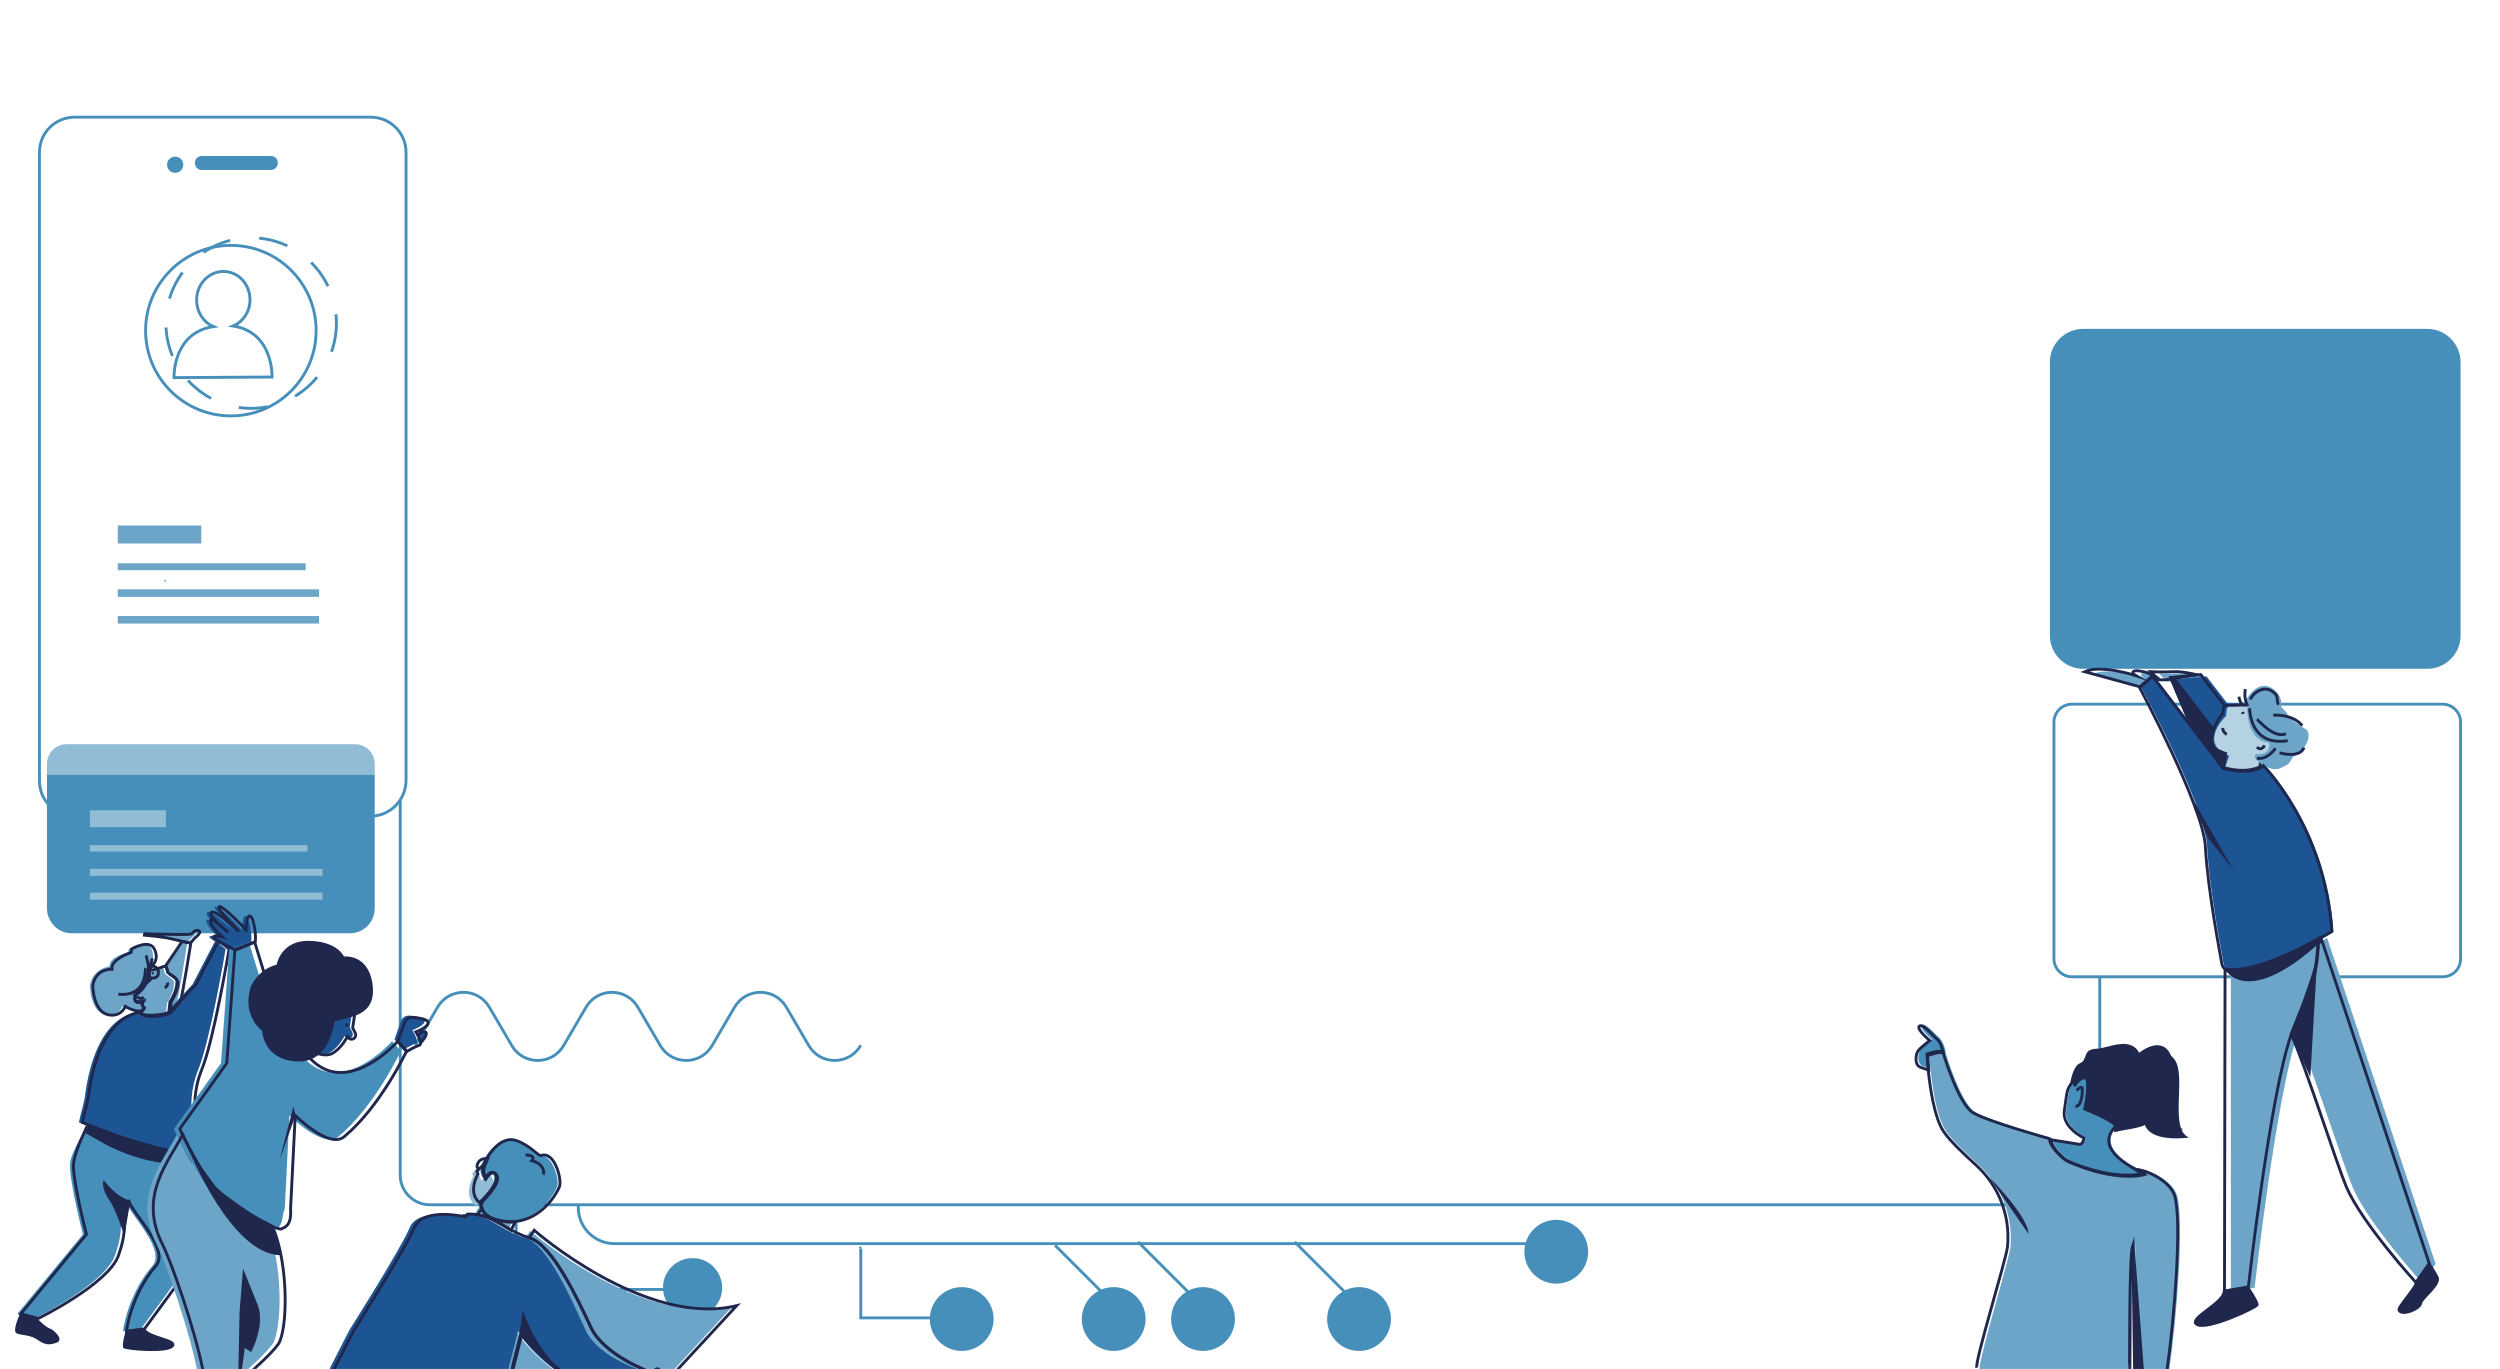 <?xml version="1.0" encoding="utf-8"?>
<!-- Generator: Adobe Illustrator 25.2.0, SVG Export Plug-In . SVG Version: 6.00 Build 0)  -->
<svg version="1.1" id="Layer_1" xmlns="http://www.w3.org/2000/svg" xmlns:xlink="http://www.w3.org/1999/xlink" x="0px" y="0px"
	 viewBox="0 0 431 236" style="enable-background:new 0 0 431 236;" xml:space="preserve">
<style type="text/css">
	.st0{fill:none;stroke:#468FBA;stroke-width:0.5;stroke-miterlimit:10;}
	.st1{clip-path:url(#SVGID_2_);}
	.st2{fill:#468FBA;}
	.st3{fill:none;stroke:#468FBA;stroke-width:0.5;stroke-miterlimit:10;stroke-dasharray:5.047;}
	.st4{fill:#6CA5C8;}
	.st5{opacity:0.1;fill:none;stroke:#468FBA;stroke-width:0.5;stroke-miterlimit:10;}
	.st6{fill:#91BCD6;}
	.st7{fill:#1D5493;}
	.st8{fill:none;stroke:#20274D;stroke-width:0.5;stroke-miterlimit:10;}
	.st9{fill:#B5D2E3;}
	.st10{fill:#20274D;}
	.st11{fill:#20274D;stroke:#20274D;stroke-width:0.338;stroke-miterlimit:10;}
	.st12{fill:#20274D;stroke:#20274D;stroke-width:0.296;stroke-miterlimit:10;}
	.st13{fill:#20274D;stroke:#20274D;stroke-width:0.643;stroke-miterlimit:10;}
</style>
<path id="Path_87_" class="st0" d="M362,168.4v33.9c0,3-2.4,5.4-5.4,5.4H74.1c-2.8,0-5.1-2.3-5.1-5.1v-64.7"/>
<path id="Path_85_" class="st0" d="M148.4,180.2c-2,3.5-7,3.5-9,0l-3.8-6.5c-2-3.5-7-3.5-9,0l-3.8,6.5c-2,3.5-7,3.5-9,0l-3.8-6.5
	c-2-3.5-7-3.5-9,0l-3.8,6.5c-2,3.5-7,3.5-9,0l-3.8-6.5c-2-3.5-7-3.5-9,0l-3.8,6.5"/>
<g>
	<defs>
		<rect id="SVGID_1_" x="-3.6" y="14.8" width="435.2" height="221.4"/>
	</defs>
	<clipPath id="SVGID_2_">
		<use xlink:href="#SVGID_1_"  style="overflow:visible;"/>
	</clipPath>
	<g class="st1">
		<g>
			<path class="st2" d="M28.4,100c0.1,0,0.2,0,0.2,0.2c0,0.1-0.1,0.1-0.1,0.1c-0.1,0-0.2-0.1-0.2-0.2C28.3,100,28.4,100,28.4,100z"
				/>
			<path class="st0" d="M421.1,168.4h-63.9c-1.7,0-3.1-1.4-3.1-3.1v-40.8c0-1.7,1.4-3.1,3.1-3.1h63.9c1.7,0,3.1,1.4,3.1,3.1v40.8
				C424.2,167.1,422.8,168.4,421.1,168.4z"/>
			<g>
				<circle class="st2" cx="30.2" cy="28.4" r="1.4"/>
				<path class="st2" d="M46.7,29.3H34.8c-0.7,0-1.2-0.5-1.2-1.2v0c0-0.7,0.5-1.2,1.2-1.2h11.9c0.7,0,1.2,0.5,1.2,1.2v0
					C47.9,28.8,47.3,29.3,46.7,29.3z"/>
			</g>
			<circle class="st3" cx="43.3" cy="55.7" r="14.7"/>
			<g>
				<rect x="20.3" y="97.1" class="st4" width="32.4" height="1.2"/>
			</g>
			<g>
				<rect x="20.3" y="101.6" class="st4" width="34.7" height="1.3"/>
			</g>
			<g>
				<rect x="20.3" y="106.2" class="st4" width="34.7" height="1.3"/>
			</g>
			<g>
				<rect x="20.3" y="90.6" class="st4" width="14.4" height="3.1"/>
			</g>
			<circle class="st0" cx="39.8" cy="57" r="14.7"/>
			<g>
				<path class="st0" d="M40.2,56.2c1.7-0.7,2.9-2.5,2.9-4.5c0-2.7-2-4.9-4.6-4.9c-2.5,0-4.6,2.2-4.6,4.9c0,2.1,1.2,3.9,2.9,4.6
					c-7.1,1.1-6.8,8.8-6.8,8.8L46.9,65C46.9,65,47.2,57.3,40.2,56.2z"/>
				<path class="st5" d="M40.2,56.2c1.7-0.7,2.9-2.5,2.9-4.5c0-2.7-2-4.9-4.6-4.9c-2.5,0-4.6,2.2-4.6,4.9c0,2.1,1.2,3.9,2.9,4.6
					c-7.1,1.1-6.8,8.8-6.8,8.8L46.9,65C46.9,65,47.2,57.3,40.2,56.2z"/>
			</g>
			<path class="st2" d="M418.5,115.3h-59.4c-3.1,0-5.7-2.6-5.7-5.7V62.4c0-3.1,2.6-5.7,5.7-5.7h59.4c3.1,0,5.7,2.6,5.7,5.7v47.2
				C424.2,112.7,421.6,115.3,418.5,115.3z"/>
			<path class="st0" d="M63.9,140.7h-51c-3.4,0-6.1-2.7-6.1-6.1V26.3c0-3.4,2.7-6.1,6.1-6.1h51c3.4,0,6.1,2.7,6.1,6.1v108.2
				C70,137.9,67.3,140.7,63.9,140.7z"/>
		</g>
		<g>
			<g>
				<g>
					<path class="st2" d="M12.3,160.9h48c2.4,0,4.3-1.9,4.3-4.3v-23.1H8.1v23.1C8.1,158.9,10,160.9,12.3,160.9z"/>
					<path class="st6" d="M8.1,131.7v1.8h56.5v-1.8c0-1.9-1.5-3.4-3.4-3.4H11.5C9.6,128.3,8.1,129.8,8.1,131.7z"/>
				</g>
				<g>
					<rect x="15.5" y="145.7" class="st6" width="37.5" height="1.1"/>
				</g>
				<g>
					<rect x="15.5" y="149.8" class="st6" width="40.1" height="1.2"/>
				</g>
				<g>
					<rect x="15.5" y="153.9" class="st6" width="40.1" height="1.2"/>
				</g>
				<g>
					<rect x="15.5" y="139.7" class="st6" width="13.1" height="2.9"/>
				</g>
			</g>
		</g>
		<path class="st2" d="M148.3,215.3c-0.1,0-0.2-0.1-0.2-0.2c0-0.2,0.2-0.2,0.3-0.2c0.1,0,0.2,0.1,0.1,0.2
			C148.6,215.2,148.5,215.3,148.3,215.3z"/>
		<circle class="st2" cx="207.4" cy="227.4" r="5.5"/>
		<circle class="st2" cx="192" cy="227.4" r="5.5"/>
		<circle class="st2" cx="119.4" cy="222" r="5.1"/>
		<circle class="st2" cx="268.3" cy="215.8" r="5.5"/>
		<path class="st0" d="M263.3,214.4H105.9c-3.4,0-6.2-2.8-6.2-6.2v-0.5"/>
		<line class="st0" x1="206.6" y1="224.5" x2="196.2" y2="214.1"/>
		<circle class="st2" cx="234.3" cy="227.4" r="5.5"/>
		<line class="st0" x1="233.6" y1="224.5" x2="223.2" y2="214.1"/>
		<line class="st0" x1="192.3" y1="225.1" x2="181.9" y2="214.7"/>
		<circle class="st2" cx="165.8" cy="227.4" r="5.5"/>
		<polyline class="st0" points="163.7,227.2 148.4,227.2 148.4,215.3 		"/>
		<g>
			<g>
				<path class="st4" d="M372.5,116.9c0,0-0.3-0.5-2.1-0.8s-1.2,0.5-1.2,0.5l0.5,0.3c0,0-6.1-2-8.9-0.7l9.5,2.6L372.5,116.9z"/>
				<path class="st4" d="M380,116.6c0,0-2.4-0.6-4-0.5c-1.6,0.1-3.8,0-3.8,0l1.4,1.4l1.2,0L380,116.6z"/>
				<path class="st4" d="M384.6,167.1c2.2,1.7,9.6-1.7,14.3-4.2c0.6-0.3,1.1-0.6,1.6-0.8c0.2-0.1,0.5-0.3,0.7-0.4l18.7,56.2
					l-2.3,3.3c0,0-9.3-10.2-12-16.5c-1.6-3.8-7.1-21-9.5-26.3c-3.6,10-7.4,43.6-7.4,43.6l-4.1,0.7L384.6,167.1z"/>
				<g>
					<path class="st7" d="M384.3,132.7l-5.6-7.3c-0.7-1.6-3.5-8.3-3.5-8.3l5.2-0.5l6.7,8.7l3,7.5
						C387.8,133.7,384.3,132.7,384.3,132.7z"/>
					<path class="st7" d="M369.2,118.6l2.2-2l6.6,8.6l5.6,7.3c0,0,3.6,1,5.9,0.1c0.4-0.1,0.7-0.3,1-0.6c0,0,10.6,10.6,11.8,28.6
						c0,0-18.3,11.1-19,5.3c-0.1-0.8-2.4-12.2-2.8-20.1C380.1,138.8,369.2,118.6,369.2,118.6z"/>
					<path class="st8" d="M383.3,132.4l-5.6-7.3c-0.7-1.6-3.5-8.3-3.5-8.3l5.2-0.5l6.7,8.7l3,7.5
						C386.8,133.3,383.3,132.4,383.3,132.4z"/>
					<path class="st7" d="M389.3,121.2l-4.8,0.1c0,0-1.1-0.6-1.1,1.8c0,0-3.4,3.6-1.7,6c0.4,0.5,0.9,0.6,2,1l-0.4,2.4l6.3-0.1
						l1.8-2.3c0,0,1.5-4.5,1.5-4.7C392.8,125,389.3,121.2,389.3,121.2z"/>
					<path class="st9" d="M389.7,121.5l-4.8,0.1c0,0-1.1-0.6-1.1,1.8c0,0-5,4.7,0.5,6.9l-0.8,2.3c0,0,3.1,0.3,4.1,0.3
						c0.6,0,2-0.6,2-0.6l1.3-2.3c0,0,2.4-4.3,2.3-4.5S389.7,121.5,389.7,121.5z"/>
					<path class="st8" d="M383.9,126.6c0,0-0.7-0.3-0.7-1.1"/>
					
						<ellipse transform="matrix(0.941 -0.339 0.339 0.941 -18.812 138.224)" class="st10" cx="386.6" cy="123" rx="0.3" ry="0.2"/>
					<path class="st8" d="M389.9,130.3l-0.3,1.9c0,0-2.3,1.3-6.3,0.1l0.4-2.4c-0.9-0.4-1.9-0.5-2.2-1.4c-0.6-1.6,0.4-3.9,1.7-5.5
						c0,0,0.1-1.5,0.6-1.4c0,0,2.7,0,2.9-0.1c2.9-1.3,4.5,0.3,5.3,2.4c0.5,1.3,0,2.7-1,3.8"/>
					<path class="st8" d="M390.4,128.5c0,0-0.5,1.1-1.3,0.3"/>
					<path class="st4" d="M387.4,121.5c0,0-0.3,6.4,3.8,6.5c0,0,0.5,2-1.8,2c-2.3,0,1.8,3.5,3.8,2.4l0.8-0.4c0.4-0.2,0.8-0.5,1-1
						l0.3-0.5c0,0,2.3-1.2,2-1.5c-0.2-0.3,0.6-0.8,0.7-2c0.1-1.2-0.7-1.4-0.7-1.4s-3-2-2.9-2.3s-1.1-1.4-1.1-1.4s0.1-1.4-0.5-2.2
						c-1.2-1.7-3.8-2.8-6.1,1.9L387.4,121.5z"/>
					<path class="st8" d="M386,120.1c0,0,0.2,1.9,1.4,1.4c0,0-0.6-1.1-0.3-2.7"/>
					<path class="st8" d="M388,120.6c0.2-1,2.6-3,4.4-0.8c0.3,0.4,0.1,1.1,0.4,1.7"/>
					<path class="st8" d="M387.8,122.1c0.1,0.2,0,6.6,6.6,5.6"/>
					<path class="st8" d="M389.1,124c0.2,0.1,2.9,3.4,5,2.5"/>
					<path class="st8" d="M392.3,129c-0.2,0.3-1.6,2.1-3.2,1.7"/>
					<path class="st8" d="M391.9,123.3c0,0,3.3-0.3,5,1.8"/>
					<path class="st8" d="M393,129.8c0.4,0.1,3.5,0.9,4.2-0.9"/>
					<path class="st8" d="M368.9,118.6l2.2-2l6.6,8.6l5.6,7.3c0,0,3.6,1,5.9,0.1c0.4-0.1,0.7-0.3,1-0.6c0,0,10.6,10.6,11.8,28.6
						c0,0-18.3,11.1-19,5.3c-0.1-0.8-2.4-12.2-2.8-20.1C379.7,138.8,368.9,118.6,368.9,118.6z"/>
				</g>
				<path class="st8" d="M371.1,116.5c0,0-0.3-0.5-2.1-0.8c-1.8-0.3-1.2,0.5-1.2,0.5l0.5,0.3c0,0-6.1-2-8.9-0.7l9.5,2.6L371.1,116.5
					z"/>
				<path class="st8" d="M378.6,116.3c0,0-2.4-0.6-4-0.5c-1.6,0.1-3.8,0-3.8,0l1.4,1.4l1.2,0L378.6,116.3z"/>
				<g>
					<path class="st8" d="M399.6,162.2c-0.1,0-0.2-0.2-0.2-0.2c0.2-0.1,0.5-0.3,0.7-0.4l18.7,56.2l-2.3,3.3c0,0-9.3-10.2-12-16.5
						c-1.6-3.8-7.1-21-9.5-26.3c0.4-1.1,0.8-2,1.2-2.7C399.7,169.3,399.6,162.2,399.6,162.2z"/>
					<path class="st8" d="M383.6,167.1c2.2,1.7,9.6-1.7,14.3-4.2c0.6-0.3,1.1-0.6,1.6-0.8c0,0,0.1,0.2,0.2,0.2c0,0,0.1,7.1-3.5,13.4
						c-0.4,0.6-0.8,1.6-1.2,2.7c-3.6,10-7.4,43.6-7.4,43.6l-4.1,0.7L383.6,167.1z"/>
					<path class="st11" d="M387.5,221.8c0,0,1.9,2.8,1.7,3.2c-0.2,0.5-8.7,4.5-10.5,3.4c-1.8-1.1,4.7-3.7,4.7-5.9L387.5,221.8z"/>
					<path class="st11" d="M418.8,217.8c0,0,1,1.5,1.4,2.3c0.8,1.3-2.7,3.7-2.8,4.6s-2.5,1.9-3.3,1.6c0,0-1.1-0.1-0.3-1.2
						c0.8-1.2,2.7-3.4,2.7-4L418.8,217.8z"/>
				</g>
			</g>
			<path class="st10" d="M378,137.7l7.1,12.4c0,0-2.3-3-4.4-5.6C380.2,143.7,378,137.7,378,137.7z"/>
			<path class="st10" d="M374,116.6l3.5,8.3l5.6,7.3l0.4-2.4c0,0-1.9-0.4-2.2-1.4c-0.3-1.1,0.3-3,0.3-3l-6.8-8.8L374,116.6z"/>
			<path class="st10" d="M394.8,178l3.5,7.7l1.2-20.7c0,0-2,6.6-3.6,10.3C395.4,176.5,395.3,177.9,394.8,178z"/>
			<path class="st10" d="M383.4,166.8c0,0,3.3,7.4,16.1-3.9l1.1-0.5l-0.7-1C399.9,161.4,389,167.9,383.4,166.8z"/>
		</g>
		<polyline class="st0" points="117.7,222.3 88.9,222.3 89,208.9 		"/>
		<g>
			<path class="st4" d="M28.4,167.8c0,0-0.1-0.9-0.4-1c0,0-0.1,0-0.2,0c0,0-1.9,0.7-2.1,0.6c-0.2-0.1-0.5-0.2-0.7-0.2
				c0.1,1.4-0.3,3.2-2.3,4.6c0,0,0.1,0.1,0.1,0.1c0,0-0.3,0.8,0.2,1c0,0,0,0,0,0c0,0,0,0,0.1,0c0,0,0,0,0.1,0c0,0,0.1,0,0.1,0
				c0.2,0,0.5,0,0.8-0.1c0,0-0.4,0.6,0.2,1.1l0,0l-0.1,0.2l-0.4,0.9c0,0,0.1,0.1,0.4,0.1c0.6,0.2,2.7,0.2,4.4-0.3l0.2-1.9
				c0.3-0.4,1.2-2,1.2-3.3C30.2,168.8,28.8,168.4,28.4,167.8z"/>
			<path class="st4" d="M31.4,162.3l-2.9,4.3c0.3,0.2,0.4,1,0.4,1c0.4,0.5,1.8,1,1.8,1.9c0,1.3-1,2.9-1.2,3.3l-0.2,1.9
				c-1.7,0.5-3.8,0.5-4.4,0.3l0,0c1.8,0.6,4.4-0.3,4.4-0.3l1.1-1.4c0.4-1.3,1.9-10.8,1.9-10.8L31.4,162.3z"/>
			<path class="st4" d="M28.7,161.8l3.5,0.8l0.8-0.9c0,0,1.7-1.3,0.3-1.3c-0.4,0-0.9,0.6-0.9,0.6l-0.7,0.1c0,0-0.3,0-1.9,0
				c-0.9,0-4.7-0.1-4.7-0.1c-0.1-0.1-0.2,0.1-0.2,0.3C25,161.3,28.1,161.6,28.7,161.8z"/>
			<path class="st7" d="M38.9,163.6l-1.8-1.4l-3.9,7.5l-4.7,5c0,0-2.7,0.9-4.4,0.3c-0.3-0.1-0.5-0.2-0.8-0.4c0,0-6.7,0.3-8.6,14
				c-0.2,1.7-0.7,2.9-1.1,4.9c0,0,20,8.4,20.3,4c0-0.6-2.2-6.9,0.2-12.9C36.2,179.7,38.9,163.6,38.9,163.6z"/>
			<path class="st4" d="M26.2,163.8c-0.8-2.1-4-0.2-4-0.2l-0.1,0.6c0,0-3.4,0.7-3.2,2.4c0,0-2.9,0.3-3.4,3.3c0,0,0,4.8,3,5.1
				c2,0.2,2.6-1.5,2.6-1.5s2.3,1.4,3.2,0.5l0.1-0.2l0,0c-0.6-0.5-0.2-1.1-0.2-1.1c-0.4,0.1-0.6,0.2-0.8,0.1c-0.1,0-0.1,0-0.1,0
				c0,0,0,0-0.1,0c0,0-0.1,0-0.1,0c0,0,0,0,0,0c0,0-0.1,0-0.1-0.1c-0.4-0.3-0.1-1-0.1-1c0,0-0.1-0.1-0.1-0.1
				c2.1-1.4,2.4-3.2,2.3-4.6c0,0,0-0.1,0-0.1C25.8,166.5,26.8,165.5,26.2,163.8z"/>
			<g>
				<path class="st2" d="M33.8,212.8L32,198.9c-2.4,0.1-10.6-1.6-14.3-3.3c-0.4-0.2-0.8-0.4-1.2-0.6c-0.2-0.1-1.2-0.7-1.4-0.8
					c0,0-2.7,4-3,6.2c-0.4,2.3,2.2,12.4,2.2,12.4L3,226.5l3,0.8c0,0,12-5.9,13.8-10.8c1.8-5.1,0.4-5.3,1.9-9.2
					c0.9,2.2,6.9,8.2,4.6,10.9c-4.4,5.1-5.1,11.3-5.1,11.3l3.1-0.4l8.6-11.7C33.9,216.1,34.2,214.4,33.8,212.8z"/>
			</g>
			<path class="st8" d="M28.4,170.3c0,0,0.6-0.3,0.5-0.9"/>
			
				<ellipse transform="matrix(0.284 -0.959 0.959 0.284 -142.045 145.35)" class="st10" cx="26.3" cy="167.8" rx="0.2" ry="0.2"/>
			<path class="st8" d="M23.7,171.8c0,0,0.5,0.7,1.1,0.1"/>
			<path class="st8" d="M26.2,165.2c0,0,0,1.1-0.6,1.4c0,0-0.1-0.6-0.4-1.9"/>
			<path class="st8" d="M25.1,166.9c-0.1,0.2,0.3,5-4.7,4.5"/>
			<path class="st8" d="M39.5,163.6l-1.8-1.4l-3.9,7.5l-4.7,5c0,0-2.7,0.9-4.4,0.3c-0.3-0.1-0.5-0.2-0.8-0.4c0,0-6.7,0.3-8.6,14
				c-0.2,1.7-0.7,2.9-1.1,4.9c0,0,20,8.4,20.3,4c0-0.6-2.2-6.9,0.2-12.9C36.8,179.7,39.5,163.6,39.5,163.6z"/>
			<path class="st8" d="M29.3,161.8l3.5,0.8l0.8-0.9c0,0,1.7-1.3,0.3-1.3c-0.4,0-0.9,0.6-0.9,0.6l-0.7,0.1c0,0-0.3,0-1.9,0
				c-0.9,0-5-0.1-5-0.1c-0.6-0.2-0.5,0.1-0.5,0.2C25.1,161.2,28.6,161.6,29.3,161.8z"/>
			<g>
				<path class="st8" d="M34.4,212.8l-1.8-13.9c-2.4,0.1-10.6-1.6-14.3-3.3c-0.4-0.2-0.8-0.4-1.2-0.6c-0.2-0.1-1.8-0.9-2-1
					c0,0-2.1,4.2-2.4,6.4c-0.4,2.3,2.2,12.4,2.2,12.4L3.6,226.5l3,0.8c0,0,12-5.9,13.8-10.8c1.8-5.1,0.4-5.3,1.9-9.2
					c0.9,2.2,6.9,8.2,4.6,10.9c-4.4,5.1-5.1,11.3-5.1,11.3l3.1-0.4l8.6-11.7C34.5,216.1,34.8,214.4,34.4,212.8z"/>
				<path class="st12" d="M21.8,229.5c0,0-0.7,2.5-0.4,2.8c0.3,0.3,7.4,1,8.4-0.2c1-1.2-4.3-1.5-4.9-3L21.8,229.5z"/>
				<path class="st12" d="M3.6,226.5c0,0-1.1,2.4-0.8,3.1c0.2,0.4,1.6,0.3,2.9,0.8c1.3,0.5,1.9,1.8,4.1,0.9c0.3-0.1,0.4-0.5,0.2-0.8
					c-0.3-0.5-0.9-1.1-1.4-1.3c-0.9-0.3-2.3-1.8-2.3-1.8L3.6,226.5z"/>
			</g>
			<path class="st12" d="M32.8,198.8l0.1,1.1c0,0-0.6,0-0.8,0.2c-1.1,0.9-8.3,0.4-15.2-3.7l-2.3-1.3l0.5-1
				C15.1,194.1,28.4,198.7,32.8,198.8z"/>
			<path class="st8" d="M31.4,162.3l-2.9,4.3c0.3,0.2,0.4,1,0.4,1c0.4,0.5,1.8,1,1.8,1.9c0,1.3-1,2.9-1.2,3.3l-0.2,1.9
				c-1.7,0.5-3.8,0.5-4.4,0.3l0,0c1.8,0.6,4.4-0.3,4.4-0.3l1.8-2c0.4-1.3,1.8-10.1,1.8-10.1L31.4,162.3z"/>
			<path class="st8" d="M23.7,172.7c0,0,0.1,0,0.1,0C23.8,172.8,23.8,172.8,23.7,172.7z"/>
			<path class="st8" d="M23.6,172.7C23.6,172.7,23.6,172.7,23.6,172.7C23.6,172.7,23.6,172.7,23.6,172.7z"/>
			<path class="st8" d="M28.9,167.6c0,0-0.1-0.9-0.4-1c0,0-0.1,0-0.2,0c0,0-1.9,0.7-2.1,0.6c-0.2-0.1-0.5-0.2-0.7-0.2
				c0.1,1.4-0.3,3.2-2.3,4.6c0,0,0.1,0.1,0.1,0.1c0,0-0.3,0.8,0.2,1c0,0,0,0,0,0c0,0,0,0,0.1,0c0,0,0,0,0.1,0c0,0,0.1,0,0.1,0
				c0.2,0,0.5,0,0.8-0.1c0,0-0.4,0.6,0.2,1.1l0,0l-0.1,0.2l-0.4,0.9c0,0,0.1,0.1,0.4,0.1c0.6,0.2,2.7,0.2,4.4-0.3l0.2-1.9
				c0.3-0.4,1.2-2,1.2-3.3C30.7,168.6,29.3,168.1,28.9,167.6z"/>
			<path class="st8" d="M23.6,172.7C23.6,172.7,23.6,172.7,23.6,172.7C23.6,172.7,23.6,172.7,23.6,172.7z"/>
			<path class="st8" d="M23.7,172.7C23.7,172.7,23.7,172.7,23.7,172.7C23.7,172.7,23.7,172.7,23.7,172.7z"/>
			<path class="st8" d="M26.7,163.8c-0.8-2.1-4-0.2-4-0.2l-0.1,0.6c0,0-3.6,1.2-3.3,2.9c0,0-2.8-0.2-3.3,2.8c0,0,0,4.8,3,5.1
				c2,0.2,2.6-1.5,2.6-1.5s2.3,1.4,3.2,0.5l0.1-0.2l0,0c-0.6-0.5-0.2-1.1-0.2-1.1c-0.4,0.1-0.6,0.2-0.8,0.1c-0.1,0-0.1,0-0.1,0
				c0,0,0,0-0.1,0c0,0-0.1,0-0.1,0c0,0,0,0,0,0c0,0-0.1,0-0.1-0.1c-0.4-0.3-0.1-1-0.1-1c0,0-0.1-0.1-0.1-0.1
				c2.1-1.4,2.4-3.2,2.3-4.6c0,0,0-0.1,0-0.1C26.4,166.5,27.4,165.5,26.7,163.8z"/>
			<path class="st12" d="M22.3,207.1l-0.9,5.4c0,0-1.3-4.1-2.5-5.8c-1.1-1.5-1-2.8-1-3C17.8,203.5,19.6,206.3,22.3,207.1z"/>
		</g>
		<path class="st8" d="M27.3,167.8c0.1-0.6-0.3-1.1-0.8-1.2c-0.6-0.1-0.6,0.4-0.7,0.9c-0.1,0.4-0.1,0.8,0.1,1
			c0.1,0.1,0.2,0.1,0.3,0.1C26.7,168.7,27.3,168.4,27.3,167.8z"/>
		<line class="st8" x1="26.1" y1="168.7" x2="23.3" y2="171.4"/>
		<g>
			<path class="st7" d="M60.9,173.1l-0.6,4l0.4,0.8c0.4,0.6-0.2,1.4-0.9,1.1c-0.1,0-0.3-0.3-0.4-0.4c0,0-1.1,2.2-2.8,3
				c-1,0.4-2.2,0-3.2-0.3l3.7-5.6C57.2,175.6,60.3,175.4,60.9,173.1z"/>
			<path class="st7" d="M43.3,162.4c0.2-0.9-0.2-3.8-0.7-4.3c-0.8-1-0.9,2.2-0.9,2.2s-3.8-4.1-4.6-4c-0.8,0.1,3.4,4.3,3.4,4.3
				s-4.2-4-4.8-3.3c-0.6,0.7,2.9,3.4,2.9,3.4s-3.5-3.3-3-1.7c0.3,1.1,2,2.5,2,2.5s-2-0.4-1.4,0.2s3.7,2.1,3.7,2.1L43.3,162.4z"/>
			<path class="st7" d="M68,179.2l1.1-3.1c0.2-0.7,0.9-1.1,1.6-1c1,0.1,2.3,0.3,2.5,0.8c0.3,0.8-2.1,1.7-2.1,1.7s1.3,2.1,0.6,2.3
				c-0.7,0.2-2.2,1.1-2.2,1.1L68,179.2z"/>
			<path class="st7" d="M72.6,179.7c0,0,1.4-1.5,0.7-1.8c-0.7-0.3-1.3,0.7-1.2,0.5"/>
			<g>
				<path class="st4" d="M46,211.5c-1.1-0.6-7.9-4-9-5.2c-0.1-0.1-0.1-0.1-0.2-0.2c-2.9-3.5-5.4-8.5-6.3-10.5
					c-2.5,4.8-7.7,10.6-3.5,18.9c1.6,3.2,5.6,14.7,7,21.8c0.4,2.2,0.8,4.4,1.1,6.3c0.8,5,1.3,8.8,1.3,8.8l0.2,0.1c0-0.1,0-0.2,0-0.2
					l2.3,0.3c0,0,0.4,0.3,0.8,0.6l0.5-13.9c3.2-2.7,5.9-5.3,6.8-6.6C48.6,229.2,48.9,218,46,211.5z"/>
				<path class="st2" d="M67.6,179.5c0,0-8.7,9.9-15.2,2.9l-4.9-5l-4.6-15l-3.4,1.3l-1.4,19.6l-8.1,11.3c0,0,0.1,0.3,0.4,0.9
					c1,2,3.5,7.1,6.3,10.5c0.1,0.1,0.1,0.1,0.2,0.2c1.1,1.2,7.9,4.6,9,5.2c0.5,0.3,1,0.4,1.5,0.5l0,0c1.5-0.5,1.1-2,1.7-3.6l0.8-16
					c0,0,5.8,5.8,8.4,3.7c6.3-5.2,10.8-14.8,10.8-14.8L67.6,179.5z"/>
				<path class="st8" d="M28.2,245.6l0.8,2.7c0,0,3.2-2.5,7.1-5.7c-0.3-2-0.7-4.1-1.1-6.3C31.8,240.7,28.2,245.6,28.2,245.6z"/>
				<path class="st8" d="M47,211.5c-1.1-0.6-7.9-4-9-5.2c-0.1-0.1-0.1-0.1-0.2-0.2c-2.9-3.5-5.4-8.5-6.3-10.5
					c-2.5,4.8-7.7,10.6-3.5,18.9c1.6,3.2,5.6,14.7,7,21.8c0.4,2.2,0.8,4.4,1.1,6.3c0.8,5,1.3,8.8,1.3,8.8l0.2,0.1c0-0.1,0-0.2,0-0.2
					l2.3,0.3c0,0,0.4,0.3,0.8,0.6l0.5-13.9c3.2-2.7,5.9-5.3,6.8-6.6C49.6,229.2,49.8,218,47,211.5z"/>
				<path class="st8" d="M68.6,179.5c0,0-8.7,9.9-15.2,2.9l-4.9-5l-4.6-15l-3.4,1.3l-1.4,19.6l-8.1,11.3c0,0,0.1,0.3,0.4,0.9
					c1,2,3.5,7.1,6.3,10.5c0.1,0.1,0.1,0.1,0.2,0.2c1.1,1.2,7.9,4.6,9,5.2c0.5,0.3,1,0.4,1.5,0.5h0c1.5-0.5,1.8-1.5,1.7-3.6l0.8-16
					c0,0,5.8,5.8,8.4,3.7c6.3-5.2,10.8-14.8,10.8-14.8L68.6,179.5z"/>
			</g>
			<path class="st8" d="M44,162.4c0.2-0.9-0.2-3.8-0.7-4.3c-0.8-1-0.9,2.2-0.9,2.2s-3.8-4.1-4.6-4s3.4,4.3,3.4,4.3s-4.2-4-4.8-3.3
				s2.9,3.4,2.9,3.4s-3.5-3.3-3-1.7c0.3,1.1,2,2.5,2,2.5s-2-0.4-1.4,0.2s3.7,2.1,3.7,2.1L44,162.4z"/>
			<path class="st8" d="M68.6,179.5l1.1-3.1c0.2-0.7,0.9-1.1,1.6-1c1,0.1,2.3,0.3,2.5,0.8c0.3,0.8-2.1,1.7-2.1,1.7s1.3,2.1,0.6,2.3
				c-0.7,0.2-2.2,1.1-2.2,1.1L68.6,179.5z"/>
			<path class="st8" d="M72.6,179.7c0,0,1.4-1.5,0.7-1.8c-0.7-0.3-1.3,0.7-1.2,0.5"/>
			<path class="st8" d="M61.4,173.2l-0.6,4l0.4,0.8c0.4,0.6-0.2,1.4-0.9,1.1c-0.1,0-0.3-0.3-0.4-0.4c0,0-1.1,2.2-2.8,3
				c-1,0.4-2.2,0-3.2-0.3l3.7-5.6C57.7,175.8,60.9,175.5,61.4,173.2z"/>
			<circle class="st10" cx="59.8" cy="176.7" r="0.3"/>
			<path class="st10" d="M50.9,192.4c-0.1-0.5-0.3-1.7-0.3-1.7l-2.4,9.3L50.9,192.4z"/>
			<path class="st10" d="M41,241.3l1.2-8.9l1.1,0.7c1.2-2.4,2.1-5.7,1.1-8.2l-2.5-6.2l-0.6,7.5L41,241.3z"/>
			<path class="st10" d="M32.6,198.3c0,0,7.2,18,15.8,18.1l-1.4-4.9c0,0-8.6-5.3-10-7.2C35.9,202.8,32.6,198.3,32.6,198.3z"/>
		</g>
		<path class="st10" d="M57.7,175.8c0,0-0.6,7.5-6.5,7.2c-5.9-0.3-6-5.3-6-5.3s-3.5-2.4-2-7.5c0,0,1.1-3,4.5-3.9
			c0,0,0.7-4.2,5.6-4.1c4.9,0.1,6,2.7,6,2.7s4.1-0.5,4.9,4.6C64.6,172.4,64.1,175.3,57.7,175.8z"/>
		<g>
			<path class="st4" d="M100.2,230.5c2.2,4.7,10.8,6,10.8,6l-0.7,4.3l0.7-3.4c0,0,1.5-1.8,1.9-1.2s-0.4,1.8-0.4,1.8s1.6-0.8,2.6-0.7
				l11.2-12.1c-15.8,3.8-34.9-13-34.9-13l-0.9,1.3C94.5,214.5,98,225.8,100.2,230.5z"/>
			<path class="st4" d="M110.3,240.8c0,0-5.8,1.3-12.5-3c-6.7-4.3-8.7-8.3-8.7-8.3l-2.2,8.7l-0.3,1.5c1.6,1.4,3.1,2.5,4.6,3.4
				c8.1,5.1,14.3,4.5,14.3,4.5l6.2-6.7C111,240.9,110.3,240.8,110.3,240.8z"/>
			<path class="st7" d="M101,229.4c-2.2-4.7-6.5-14.9-10.5-16c-1.1-0.3-2.1-0.8-3.1-1.3c-1.9-1.1-3.6-2.3-5.8-2.7
				c-0.6-0.1-1.2-0.1-1.8-0.1l-0.3,0.5c0,0-7.4-1.8-8.9,1.9c-1.5,3.6-10.3,17.5-10.3,17.5s-6.4,12.2-6.2,12.9c0,0.2,0.5,0.5,1.1,0.8
				c1.6,0.8,4.7,1.5,6.3,1.9c2.7,0.7,13.3,2.8,18.3,2.6c2.2-0.1,4.3-0.6,5.9-1.9l0.4-2.1l0.7-3.7l0.3-1.5l2.2-8.7c0,0,2,4,8.7,8.3
				c6.7,4.3,12.5,3,12.5,3l0.7-4.3C111,236.4,103.2,234.1,101,229.4z"/>
			<path class="st4" d="M88.4,210.3c-0.3,0-0.6,0-0.9,0c-3.4-0.2-4.5-1.4-4.8-2.4L82,209c2.2,0.4,3.9,1.6,5.8,2.7L88.4,210.3z"/>
			<path class="st2" d="M92.9,199.2c-0.5,0.1-1.9-1.8-4.4-2.6c-2.5-0.8-4.6,2.3-5.3,3.7c-0.6,1.4-0.3,2-0.3,2l0.3,0.8
				c0,0,1.2-1.9,1.9-0.5c0.7,1.4-2.6,4.5-2.6,4.5s0,0.2,0,0.5c0,0.2,0.1,0.4,0.1,0.6c0.3,1,1.4,2.2,4.8,2.4c0.3,0,0.6,0,0.9,0
				c4.8-0.4,7.3-4.9,7.7-5.9C96.6,203.7,95.3,198.8,92.9,199.2z"/>
			<path class="st6" d="M82.3,207.6c0,0,3.3-3.1,2.6-4.5c-0.7-1.4-1.9,0.5-1.9,0.5l-0.3-0.8c0,0-0.4-0.5,0.3-2l-1.6,1.5l0.2,0.5
				c0,0-2,3.4,0.5,5.1c0.1,0.1,0.2,0.1,0.3,0.2C82.2,207.8,82.3,207.6,82.3,207.6z"/>
			<path class="st8" d="M83.1,207.2c0,0,3.3-3.1,2.6-4.5c-0.7-1.4-1.9,0.5-1.9,0.5l-0.3-0.8c0,0-0.4-0.5,0.3-2l-1.6,1.5l0.2,0.5
				c0,0-2,3.4,0.5,5.1c0.1,0.1,0.2,0.1,0.3,0.2C83,207.4,83.1,207.2,83.1,207.2z"/>
			<path class="st8" d="M88.8,210.7c-0.3,0-0.6,0-0.9,0c-3.4-0.2-4.5-1.4-4.8-2.4l-0.8,1.1c2.2,0.4,3.9,1.6,5.8,2.7L88.8,210.7z"/>
			<path class="st8" d="M93.3,199.2c-0.5,0.2-1.9-1.8-4.4-2.6c-2.5-0.8-4.6,2.3-5.3,3.7c-0.6,1.4-0.3,2-0.3,2l0.3,0.8
				c0,0,1.2-1.9,1.9-0.5c0.7,1.4-2.6,4.5-2.6,4.5s0,0.2,0,0.5c0,0.2,0.1,0.4,0.1,0.6c0.3,1,1.4,2.2,4.8,2.4c0.3,0,0.6,0,0.9,0
				c4.8-0.4,7.3-4.9,7.7-5.9C97,203.7,95.7,198.4,93.3,199.2z"/>
			<path class="st8" d="M101.9,228.9c2.2,4.7,9.8,7.5,9.8,7.5l-0.7,4.3l0.7-3.4c0,0,1.5-1.8,1.9-1.2c0.4,0.6-0.4,1.8-0.4,1.8
				s1.6-0.8,2.6-0.7l11.2-12.1c-15.8,3.8-34.9-13-34.9-13l-0.9,1.3C95.3,214.5,99.7,224.2,101.9,228.9z"/>
			<path class="st8" d="M111.1,240.8c0,0-5.8,1.3-12.5-3c-6.7-4.3-8.7-8.3-8.7-8.3l-2.2,8.7l-0.3,1.5c1.6,1.4,3.1,2.5,4.6,3.4
				c8.1,5.1,14.3,4.5,14.3,4.5l6.2-6.7C111.8,240.9,111.1,240.8,111.1,240.8z"/>
			<path class="st8" d="M101.9,228.9c-2.2-4.7-6.7-14.3-10.6-15.5c-1.1-0.3-2.1-0.8-3.1-1.3c-1.9-1.1-3.6-2.3-5.8-2.7
				c-0.6-0.1-1.2-0.1-1.8-0.1l-0.3,0.5c0,0-7.4-1.8-8.9,1.9c-1.5,3.6-10.3,17.5-10.3,17.5s-6.4,12.2-6.2,12.9c0,0.2,0.5,0.5,1.1,0.8
				c1.6,0.8,4.7,1.5,6.3,1.9c2.7,0.7,13.3,2.8,18.3,2.6c2.2-0.1,4.3-0.6,5.9-1.9l0.4-2.1l0.7-3.7l0.3-1.5l2.2-8.7c0,0,2,4,8.7,8.3
				c6.7,4.3,12.5,3,12.5,3l0.7-4.3C111.8,236.4,104.2,233.6,101.9,228.9z"/>
			<path class="st8" d="M116.6,237.7c-0.1-0.3-0.4-0.4-0.7-0.4c-1,0-2.6,0.7-2.6,0.7s0.8-1.2,0.4-1.8c-0.4-0.6-1.9,1.2-1.9,1.2
				l-0.7,3.4c0,0,0.6,0.1,1.4,0.1c0.9,0.1,2,0.1,2.4-0.1C115.5,240.6,116.9,238.8,116.6,237.7z"/>
			<path class="st10" d="M89.6,230.2l0.5-4.4c0,0,2.2,6.8,6.5,10.2C96.5,236,93.2,234.4,89.6,230.2z"/>
			<path class="st8" d="M83.9,199.9c-0.3-0.3-0.9-0.1-1.3,0.3c-0.4,0.5-0.5,1.1-0.1,1.3"/>
			<path class="st8" d="M93.7,202.5c0.3-1.9-2-2.4-2-2.4s0.9-0.9-1.1-1"/>
		</g>
	</g>
</g>
<g>
	<g>
		<path class="st10" d="M374.1,181.6c-1.7-3.1-5.3-0.1-5.3-0.1c-1.6-2.9-5.3-0.8-7.3-0.7c-2,0-1.2,1.9-2.5,2.4
			c-1.3,0.5-1.7,3.5-1.7,3.5c0.9-1.1,0.4,0.7,0.7,0.2c0.3-0.6,2-2.1,2.1-0.4c0.2,1.7-0.5,4.6-0.5,4.6s5.4,2.1,5.3,3
			c0,0.2-0.1,0.5,0,1c0.8-0.3,3.1-2,3.9-2.6c0,0,0,0,0,0.1c1.2,3.1,7.6,2.1,7.6,2.1C373,193.4,375.8,184.7,374.1,181.6z"/>
		<path class="st2" d="M368.5,201.5c-7.7-4.1-3.5-7.2-3.5-7.4c0.1-0.9-5.3-3-5.3-3s0.7-2.9,0.5-4.6c-0.2-1.7-1.8-0.2-2.1,0.4
			c-0.3,0.6,0.2-1.3-0.7-0.2c-0.9,1.1-0.8,2.1-1.2,4.6c-0.5,3,3.4,4.8,3.4,4.8s-0.2,1-0.7,1.1l-5-0.8c0.2,1.8,2.8,3.7,2.8,3.7
			c8.6,3.8,13.3,2.3,13.3,2.3C369.4,202,369,201.7,368.5,201.5z"/>
		<g>
			<path class="st2" d="M335.5,181.5c0,0-0.4-1.9-1.1-2.5c-0.7-0.6-2.5-2.8-3.1-2.3s1.8,2.5,1.8,2.5s-1.8,1.3-2.1,1.9
				c-0.3,0.5-0.6,2.3,0.5,2.7c1.1,0.4,1.4,0.5,1.4,0.5s0,0,0,0c-0.2-1.5-0.2-2.5-0.2-2.5S335.3,180.8,335.5,181.5z"/>
			<path class="st4" d="M346.6,215c-0.2,2.1-5.7,20-5.3,21.1h26.2c0.1-0.1-0.1-19.6,0.6-21.7c0,0,0.2,14,0.3,21.7h5.6
				c1.3-9,2.6-26,1.3-30.1c-0.8-2.4-4.5-4.3-6.6-4.5c0,0-0.1,0-0.2,0c0.4,0.3,0.9,0.5,1.3,0.7c0,0-4.7,1.5-13.3-2.3
				c0,0-2.6-1.9-2.8-3.7c0,0-10.8-3-13.2-4.5c-2.4-1.5-4.9-9.6-5.1-10.3v0c-0.2-0.7-2.8,0.2-2.8,0.2s0.1,1,0.2,2.5
				c0.3,3.2,1.1,8.6,2.7,10.9c1,1.5,3.3,3.7,5.5,5.7C345,204.4,347.1,209.7,346.6,215z"/>
		</g>
	</g>
	<g>
		<path class="st10" d="M375.1,183c-1.7-3.1-5.3-0.1-5.3-0.1c-1.6-2.9-6.7-2.1-8.7-2c-2,0-1.2,1.9-2.5,2.4c-1.3,0.5-1.7,3.5-1.7,3.5
			c0.9-1.1,0.4,0.7,0.7,0.2c0.3-0.6,2-2.1,2.1-0.4c0.2,1.7-0.5,4.6-0.5,4.6s5.4,2.1,5.3,3c0,0.2-0.1,0.5,0,1
			c0.8-0.3,4.6-0.7,5.3-1.3c-0.3,1.8,0,0,0,0.1c1.2,3.1,7.6,2.1,7.6,2.1C374,194.8,376.8,186.1,375.1,183z"/>
		<path class="st8" d="M368.2,201.6c-7.7-4.1-3.5-7.2-3.5-7.4c0.1-0.9-5.3-3-5.3-3s0.7-2.9,0.5-4.6c-0.2-1.7-1.8-0.2-2.1,0.4
			c-0.3,0.6,0.2-1.3-0.7-0.2c-0.9,1.1-0.8,2.1-1.2,4.6c-0.5,3,3.4,4.8,3.4,4.8s-0.2,1-0.7,1.1l-5-0.8c0.2,1.8,2.8,3.7,2.8,3.7
			c8.6,3.8,13.3,2.3,13.3,2.3C369,202.1,368.6,201.8,368.2,201.6z"/>
		<path class="st8" d="M358,188c0,0,1-1.1,1-0.2s-0.2,3.1-1.2,2.9"/>
		<g>
			<path class="st8" d="M335.1,181.7c0,0-0.4-1.9-1.1-2.5c-0.7-0.6-2.5-2.8-3.1-2.3s1.8,2.5,1.8,2.5s-1.8,1.3-2.1,1.9
				c-0.3,0.5-0.6,2.3,0.5,2.7c1.1,0.4,1.4,0.5,1.4,0.5s0,0,0,0c-0.2-1.5-0.2-2.5-0.2-2.5S334.9,181,335.1,181.7z"/>
			<path class="st8" d="M373.6,236.1c1.3-9,2.6-25.8,1.3-30c-0.8-2.4-4.5-4.3-6.6-4.5c0,0-0.1,0-0.2,0c0.4,0.3,0.9,0.5,1.3,0.7
				c0,0-4.7,1.5-13.3-2.3c0,0-2.6-1.9-2.8-3.7c0,0-10.8-3-13.2-4.5c-2.4-1.5-4.9-9.6-5.1-10.3v0c-0.2-0.7-2.8,0.2-2.8,0.2
				s0.1,1,0.2,2.5c0.3,3.2,1.1,8.6,2.7,10.9c1,1.5,3.3,3.7,5.5,5.7c4,3.6,6,8.8,5.5,14.1c-0.2,2.1-5.7,19.9-5.3,20.9"/>
			<path class="st8" d="M367.1,236.1c0.1-0.1-0.1-19.5,0.6-21.5c0,0,0.2,13.8,0.3,21.5"/>
		</g>
	</g>
	<polygon class="st10" points="369.6,236.1 368,236.1 367.9,213.6 	"/>
	<path class="st10" d="M342.9,202.9c0,0,6.8,6.8,6.8,9.8"/>
</g>
</svg>
